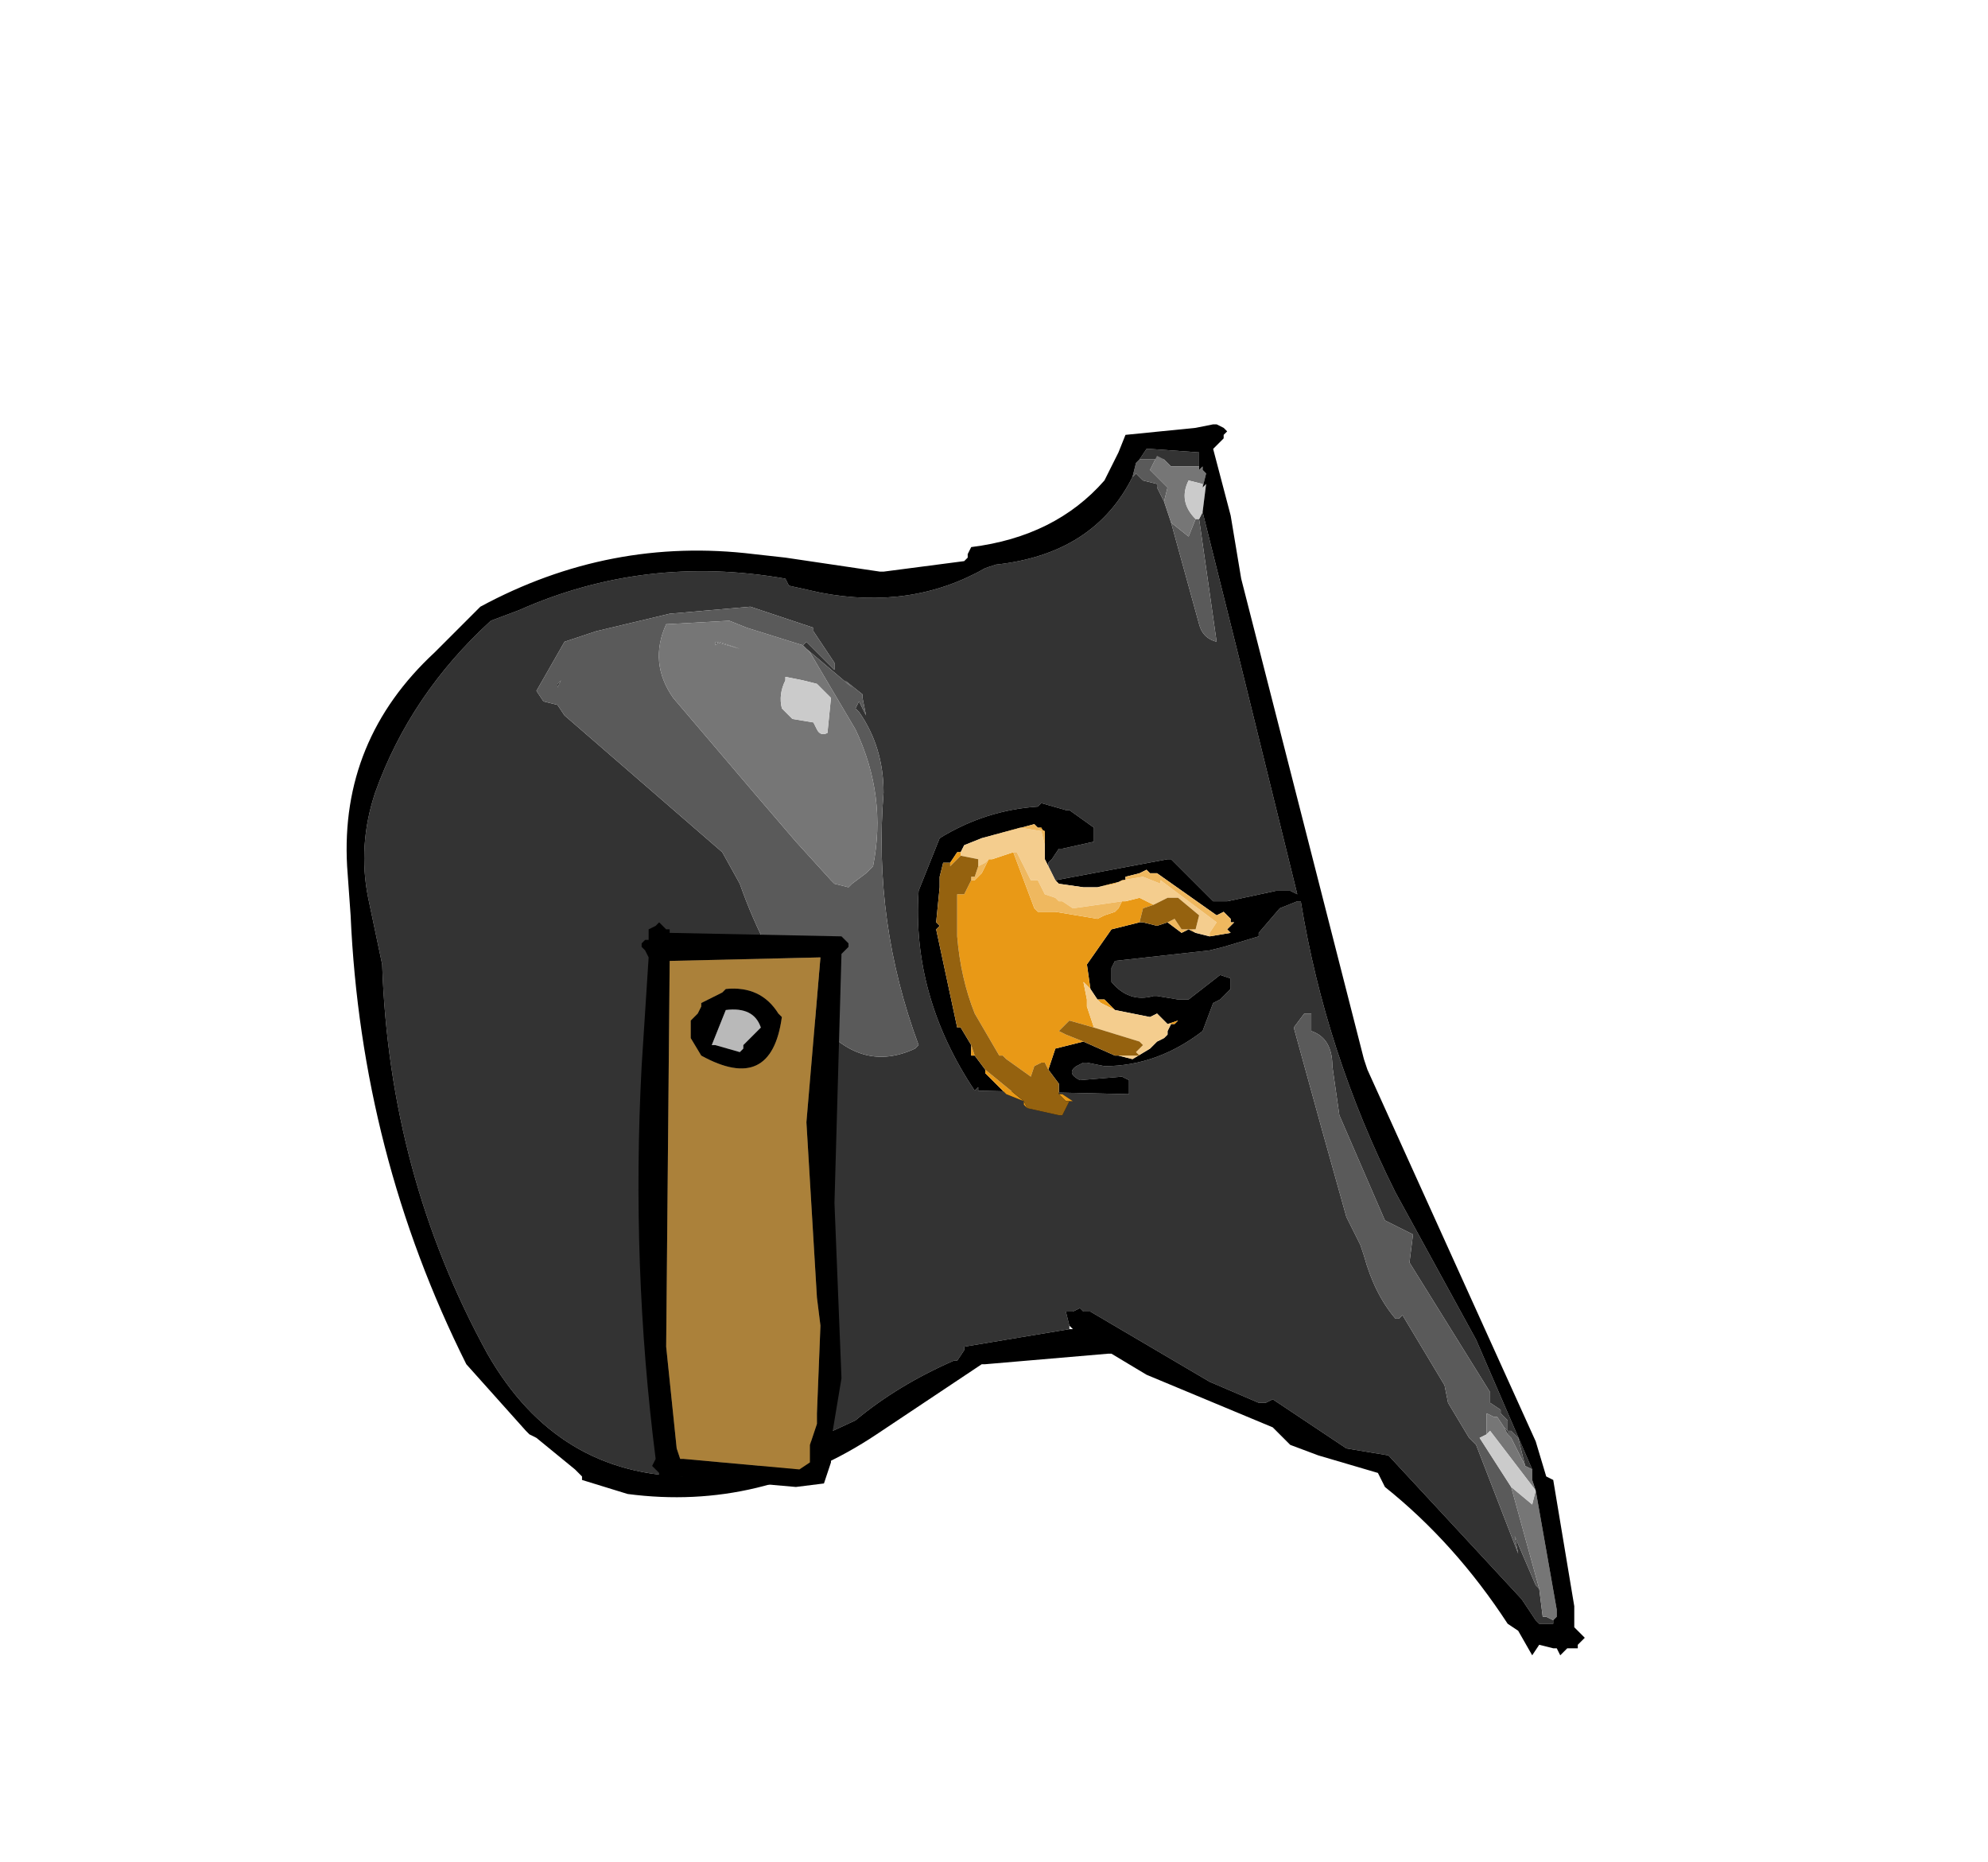 <?xml version="1.0" encoding="UTF-8" standalone="no"?>
<svg xmlns:xlink="http://www.w3.org/1999/xlink" height="159.3px" width="170.1px" xmlns="http://www.w3.org/2000/svg">
  <g transform="matrix(6.0, 0.0, 0.0, 6.0, 62.7, 88.2)">
    <use height="17.55" transform="matrix(1.0, 0.0, 0.0, 1.0, -5.6, -8.65)" width="17.75" xlink:href="#shape0"/>
    <use height="8.05" transform="matrix(1.0, 0.0, 0.0, 1.0, -1.35, -1.55)" width="3.0" xlink:href="#shape1"/>
  </g>
  <defs>
    <g id="shape0" transform="matrix(1.0, 0.0, 0.0, 1.0, 5.6, 8.65)">
      <path d="M11.3 6.2 L11.2 5.8 11.1 5.7 11.05 5.7 11.05 5.55 10.95 5.45 10.95 5.4 10.8 5.3 10.8 5.25 10.8 5.15 9.65 3.3 9.7 2.9 9.3 2.7 8.65 1.2 8.55 0.5 Q8.55 0.1 8.25 0.0 L8.25 -0.25 8.2 -0.25 8.15 -0.25 8.0 -0.05 8.4 1.4 8.75 2.65 8.95 3.05 9.0 3.2 Q9.15 3.75 9.45 4.1 L9.5 4.1 9.55 4.05 10.15 5.05 10.2 5.3 10.5 5.8 10.6 5.9 11.2 7.45 11.15 7.2 11.45 7.9 11.5 7.95 11.55 8.35 11.6 8.35 11.7 8.4 11.7 8.45 11.5 8.45 11.45 8.4 11.25 8.1 9.35 6.05 8.75 5.95 7.7 5.25 7.6 5.3 7.5 5.3 6.8 5.0 5.1 4.0 5.0 4.0 4.95 3.95 4.85 4.0 4.8 4.0 4.75 4.0 4.8 4.2 4.8 4.25 3.3 4.5 3.3 4.55 3.2 4.7 3.15 4.7 Q2.35 5.05 1.75 5.55 L0.35 6.2 -0.6 6.35 Q-2.5 6.35 -3.5 4.6 -4.9 2.05 -5.0 -0.95 L-5.2 -1.9 Q-5.35 -2.65 -5.1 -3.4 -4.6 -4.8 -3.45 -5.85 L-3.05 -6.0 Q-1.25 -6.8 0.75 -6.45 L0.8 -6.35 1.25 -6.25 Q2.55 -6.0 3.6 -6.6 L3.75 -6.65 Q5.15 -6.8 5.7 -7.9 L5.75 -7.95 5.85 -7.85 6.05 -7.8 6.05 -7.75 6.15 -7.55 6.25 -7.25 6.65 -5.8 Q6.7 -5.6 6.9 -5.55 L6.65 -7.3 6.7 -7.4 7.2 -5.4 8.05 -1.95 7.95 -2.0 7.9 -2.0 7.75 -2.0 7.05 -1.85 7.0 -1.85 6.85 -1.85 6.25 -2.45 6.2 -2.45 4.6 -2.15 4.5 -2.35 4.5 -2.4 4.55 -2.45 4.65 -2.6 4.7 -2.6 5.15 -2.7 5.15 -2.75 5.15 -2.9 4.8 -3.15 4.75 -3.15 4.4 -3.25 4.35 -3.2 Q3.6 -3.15 2.95 -2.75 L2.65 -2.0 Q2.55 -0.5 3.45 0.85 L3.5 0.8 3.5 0.85 5.65 0.9 5.65 0.7 5.55 0.65 4.95 0.7 Q4.75 0.6 4.9 0.5 L5.0 0.45 5.05 0.45 5.3 0.5 Q6.05 0.5 6.7 0.0 L6.85 -0.4 6.95 -0.45 7.1 -0.6 7.1 -0.75 6.95 -0.8 6.5 -0.45 6.35 -0.45 6.05 -0.5 6.0 -0.5 Q5.65 -0.4 5.4 -0.7 L5.4 -0.9 5.45 -1.0 6.8 -1.15 7.0 -1.2 7.5 -1.35 7.5 -1.4 7.8 -1.75 8.05 -1.85 8.1 -1.85 Q8.45 0.3 9.45 2.3 L10.6 4.4 11.4 6.25 11.3 6.2 M11.0 5.65 L11.05 5.7 11.05 5.75 11.0 5.65 M2.6 0.25 L2.65 0.2 Q2.0 -1.55 2.15 -3.4 2.15 -4.05 1.8 -4.55 L1.75 -4.6 1.8 -4.7 1.9 -4.5 1.85 -4.75 1.85 -4.8 1.6 -5.0 1.7 -4.9 1.05 -5.45 1.0 -5.5 1.05 -5.55 1.45 -5.15 1.45 -5.25 1.15 -5.7 1.15 -5.75 1.0 -5.8 0.25 -6.05 -0.9 -5.95 -1.95 -5.7 -2.4 -5.55 -2.8 -4.85 -2.7 -4.7 -2.5 -4.65 -2.4 -4.5 -0.15 -2.55 0.1 -2.1 Q0.45 -1.1 1.05 -0.3 L1.25 -0.1 Q1.85 0.6 2.6 0.25 M5.8 -8.15 L5.9 -8.3 5.95 -8.3 6.65 -8.25 6.65 -8.0 6.65 -8.05 6.35 -8.05 6.25 -8.05 6.15 -8.15 5.8 -8.15 M-2.5 -4.95 L-2.45 -5.0 -2.5 -4.9 -2.5 -4.95" fill="#333333" fill-rule="evenodd" stroke="none"/>
      <path d="M11.5 7.95 L11.45 7.9 11.15 7.2 11.2 7.45 10.6 5.9 10.5 5.8 10.2 5.3 10.15 5.05 9.55 4.05 9.5 4.1 9.45 4.1 Q9.15 3.75 9.0 3.2 L8.95 3.05 8.75 2.65 8.4 1.4 8.0 -0.05 8.15 -0.25 8.2 -0.25 8.25 -0.25 8.25 0.0 Q8.55 0.1 8.55 0.5 L8.65 1.2 9.3 2.7 9.7 2.9 9.65 3.3 10.8 5.15 10.8 5.25 10.8 5.3 10.95 5.4 10.95 5.45 11.05 5.55 11.05 5.7 11.1 5.7 11.2 5.8 11.3 6.2 11.1 5.8 11.05 5.75 11.05 5.7 11.0 5.65 10.9 5.5 10.85 5.5 10.75 5.45 10.75 5.5 10.75 5.65 10.75 5.75 10.65 5.8 11.1 6.5 11.5 7.95 M6.65 -7.3 L6.9 -5.55 Q6.7 -5.6 6.65 -5.8 L6.25 -7.25 6.5 -7.05 6.6 -7.3 6.65 -7.3 M6.15 -7.55 L6.05 -7.75 6.05 -7.8 5.85 -7.85 5.75 -7.95 5.7 -7.9 5.75 -8.1 5.8 -8.15 6.15 -8.15 6.05 -8.2 5.95 -8.0 6.2 -7.75 6.15 -7.55 M2.6 0.25 Q1.85 0.6 1.25 -0.1 L1.05 -0.3 Q0.45 -1.1 0.1 -2.1 L-0.15 -2.55 -2.4 -4.5 -2.5 -4.65 -2.7 -4.7 -2.8 -4.85 -2.4 -5.55 -1.95 -5.7 -0.9 -5.95 0.25 -6.05 1.0 -5.8 1.15 -5.75 1.15 -5.7 1.45 -5.25 1.45 -5.15 1.05 -5.55 1.0 -5.5 1.05 -5.45 1.7 -4.9 1.6 -5.0 1.85 -4.8 1.85 -4.75 1.9 -4.5 1.8 -4.7 1.75 -4.6 1.8 -4.55 Q2.15 -4.05 2.15 -3.4 2.0 -1.55 2.65 0.2 L2.6 0.25 M1.0 -5.5 L0.2 -5.75 -0.05 -5.85 -0.95 -5.8 Q-1.2 -5.25 -0.85 -4.75 L0.3 -3.4 0.9 -2.7 1.4 -2.15 1.45 -2.1 1.65 -2.05 1.7 -2.1 1.9 -2.25 1.95 -2.3 2.0 -2.35 Q2.2 -3.35 1.75 -4.3 L1.1 -5.4 1.0 -5.5 M-0.25 -5.5 L-0.25 -5.55 0.1 -5.45 -0.2 -5.55 -0.25 -5.5 M-2.5 -4.95 L-2.5 -4.9 -2.45 -5.0 -2.5 -4.95" fill="#5a5a5a" fill-rule="evenodd" stroke="none"/>
      <path d="M11.3 6.2 L11.4 6.25 11.4 6.4 11.45 6.55 10.8 5.7 10.75 5.75 10.75 5.65 10.75 5.5 10.75 5.45 10.85 5.5 10.9 5.5 11.0 5.65 11.05 5.75 11.1 5.8 11.3 6.2 M6.25 -7.25 L6.15 -7.55 6.2 -7.75 5.95 -8.0 6.05 -8.2 6.15 -8.15 6.25 -8.05 6.35 -8.05 6.65 -8.05 6.65 -8.0 6.7 -8.05 6.7 -8.0 6.75 -7.95 6.7 -7.75 6.7 -7.8 6.5 -7.85 Q6.35 -7.55 6.6 -7.3 L6.5 -7.05 6.25 -7.25 M11.7 8.4 L11.6 8.35 11.55 8.35 11.5 7.95 11.1 6.5 11.4 6.75 11.45 6.55 11.75 8.25 11.75 8.3 11.75 8.35 11.7 8.4 M1.0 -5.5 L1.1 -5.4 1.75 -4.3 Q2.2 -3.35 2.0 -2.35 L1.95 -2.3 1.9 -2.25 1.7 -2.1 1.65 -2.05 1.45 -2.1 1.4 -2.15 0.9 -2.7 0.3 -3.4 -0.85 -4.75 Q-1.2 -5.25 -0.95 -5.8 L-0.05 -5.85 0.2 -5.75 1.0 -5.5 M1.15 -4.4 L1.2 -4.3 Q1.25 -4.2 1.35 -4.25 L1.4 -4.75 1.35 -4.8 1.2 -4.95 1.0 -5.0 0.75 -5.05 0.75 -5.0 Q0.65 -4.8 0.7 -4.6 L0.85 -4.45 1.15 -4.4 M-0.25 -5.5 L-0.2 -5.55 0.1 -5.45 -0.25 -5.55 -0.25 -5.5" fill="#767676" fill-rule="evenodd" stroke="none"/>
      <path d="M6.7 -7.4 L6.65 -7.3 6.6 -7.3 Q6.35 -7.55 6.5 -7.85 L6.7 -7.8 6.7 -7.75 6.75 -7.8 6.7 -7.4 M11.1 6.5 L10.65 5.8 10.75 5.75 10.8 5.7 11.45 6.55 11.4 6.75 11.1 6.5 M1.15 -4.4 L0.85 -4.45 0.7 -4.6 Q0.65 -4.8 0.75 -5.0 L0.75 -5.05 1.0 -5.0 1.2 -4.95 1.35 -4.8 1.4 -4.75 1.35 -4.25 Q1.25 -4.2 1.2 -4.3 L1.15 -4.4" fill="#cbcbcb" fill-rule="evenodd" stroke="none"/>
      <path d="M11.4 6.25 L10.6 4.4 9.45 2.3 Q8.45 0.3 8.1 -1.85 L8.05 -1.85 7.8 -1.75 7.5 -1.4 7.5 -1.35 7.0 -1.2 6.8 -1.15 5.45 -1.0 5.4 -0.9 5.4 -0.7 Q5.65 -0.4 6.0 -0.5 L6.05 -0.5 6.35 -0.45 6.5 -0.45 6.95 -0.8 7.1 -0.75 7.1 -0.6 6.95 -0.45 6.85 -0.4 6.7 0.0 Q6.05 0.5 5.3 0.5 L5.05 0.45 5.0 0.45 4.9 0.5 Q4.75 0.6 4.95 0.7 L5.55 0.65 5.65 0.7 5.65 0.9 3.5 0.85 3.5 0.8 3.45 0.85 Q2.55 -0.5 2.65 -2.0 L2.95 -2.75 Q3.6 -3.15 4.35 -3.2 L4.4 -3.25 4.75 -3.15 4.8 -3.15 5.15 -2.9 5.15 -2.75 5.15 -2.7 4.7 -2.6 4.65 -2.6 4.55 -2.45 4.5 -2.4 4.5 -2.35 4.45 -2.45 4.45 -2.65 4.45 -2.8 4.4 -2.9 4.35 -2.9 4.3 -2.95 3.55 -2.75 3.3 -2.65 3.25 -2.55 3.2 -2.55 3.1 -2.4 3.0 -2.4 2.95 -2.2 2.95 -2.05 2.9 -1.55 2.95 -1.5 2.9 -1.45 3.2 -0.05 3.25 -0.05 3.4 0.2 3.4 0.35 3.45 0.35 3.6 0.55 3.6 0.6 3.9 0.9 4.15 1.0 4.15 1.05 4.2 1.1 4.65 1.2 4.7 1.2 4.8 1.0 4.75 1.0 4.85 1.0 4.7 0.9 4.65 0.9 4.65 0.75 4.5 0.55 4.6 0.25 5.0 0.15 5.45 0.35 5.5 0.35 5.7 0.4 5.95 0.25 6.05 0.15 6.15 0.1 6.2 0.05 6.2 0.0 6.25 -0.1 6.3 -0.1 6.35 -0.15 6.2 -0.1 6.05 -0.25 5.95 -0.2 5.7 -0.25 5.45 -0.3 5.3 -0.45 5.25 -0.45 5.2 -0.45 5.1 -0.6 5.05 -0.95 5.4 -1.45 5.8 -1.55 5.85 -1.55 6.05 -1.5 6.2 -1.55 6.4 -1.4 6.5 -1.45 6.6 -1.4 6.8 -1.35 7.1 -1.4 7.05 -1.45 7.15 -1.55 7.2 -1.55 7.1 -1.55 7.1 -1.6 7.0 -1.7 6.9 -1.65 6.05 -2.25 5.95 -2.25 5.9 -2.3 5.8 -2.25 5.6 -2.2 5.6 -2.15 5.2 -2.05 5.0 -2.05 4.65 -2.1 4.6 -2.15 6.2 -2.45 6.25 -2.45 6.85 -1.85 7.0 -1.85 7.05 -1.85 7.75 -2.0 7.9 -2.0 7.95 -2.0 8.05 -1.95 7.2 -5.4 6.7 -7.4 6.75 -7.8 6.7 -7.75 6.75 -7.95 6.7 -8.0 6.7 -8.05 6.65 -8.0 6.65 -8.25 5.95 -8.3 5.9 -8.3 5.8 -8.15 5.75 -8.1 5.7 -7.9 Q5.15 -6.8 3.75 -6.65 L3.6 -6.6 Q2.55 -6.0 1.25 -6.25 L0.8 -6.35 0.75 -6.45 Q-1.25 -6.8 -3.05 -6.0 L-3.45 -5.85 Q-4.6 -4.8 -5.1 -3.4 -5.35 -2.65 -5.2 -1.9 L-5.0 -0.95 Q-4.9 2.05 -3.5 4.6 -2.5 6.35 -0.6 6.35 L0.35 6.2 1.75 5.55 Q2.35 5.05 3.15 4.7 L3.2 4.7 3.3 4.55 3.3 4.5 4.8 4.25 4.85 4.25 4.8 4.2 4.75 4.0 4.8 4.0 4.85 4.0 4.95 3.95 5.0 4.0 5.1 4.0 6.8 5.0 7.5 5.3 7.6 5.3 7.7 5.25 8.75 5.95 9.35 6.05 11.25 8.1 11.45 8.4 11.5 8.45 11.7 8.45 11.7 8.4 11.75 8.35 11.75 8.3 11.75 8.25 11.45 6.55 11.4 6.4 11.4 6.25 M11.7 6.4 L12.0 8.2 12.0 8.3 12.0 8.35 12.0 8.5 12.05 8.55 12.1 8.6 12.15 8.65 12.05 8.75 12.05 8.8 11.9 8.8 11.85 8.85 11.8 8.9 11.75 8.8 11.7 8.8 11.5 8.75 11.4 8.9 11.2 8.55 11.05 8.45 Q10.3 7.3 9.3 6.5 L9.2 6.3 8.35 6.05 7.95 5.9 7.9 5.85 7.7 5.65 5.9 4.9 5.4 4.6 5.35 4.6 3.6 4.75 3.55 4.75 2.05 5.75 Q0.4 6.85 -1.5 6.6 L-2.15 6.4 -2.15 6.35 -2.25 6.25 -2.8 5.8 -2.9 5.75 -2.95 5.7 -3.8 4.75 Q-5.3 1.75 -5.45 -1.65 L-5.5 -2.35 Q-5.6 -4.15 -4.25 -5.4 L-3.6 -6.05 Q-1.75 -7.05 0.3 -6.8 L0.75 -6.75 2.1 -6.55 2.15 -6.55 3.3 -6.7 3.35 -6.75 3.35 -6.8 3.4 -6.9 Q4.6 -7.05 5.3 -7.85 L5.5 -8.25 5.6 -8.5 6.6 -8.6 6.6 -8.65 6.6 -8.6 6.85 -8.65 6.9 -8.65 7.0 -8.6 7.05 -8.55 7.0 -8.5 7.0 -8.45 6.85 -8.3 7.1 -7.35 7.25 -6.45 9.0 0.4 9.05 0.55 11.45 5.85 11.6 6.35 11.7 6.4 M7.2 -1.55 L7.3 -1.6 7.2 -1.55" fill="#000000" fill-rule="evenodd" stroke="none"/>
      <path d="M6.25 -0.1 L6.2 -0.1 6.35 -0.15 6.3 -0.1 6.25 -0.1 M5.45 -0.3 L5.25 -0.4 5.2 -0.45 5.25 -0.45 5.3 -0.45 5.45 -0.3 M5.1 -0.6 L5.0 -0.7 5.05 -0.45 5.05 -0.35 5.15 -0.05 4.8 -0.15 4.65 0.0 4.75 0.05 5.0 0.15 4.6 0.25 4.5 0.55 4.45 0.45 4.4 0.45 4.3 0.5 4.25 0.65 3.9 0.4 3.85 0.35 3.8 0.35 3.45 -0.25 Q3.25 -0.75 3.2 -1.35 L3.2 -1.95 3.25 -1.95 3.3 -1.95 3.4 -2.15 3.45 -2.15 3.55 -2.25 3.65 -2.45 3.7 -2.45 4.0 -2.55 4.3 -1.75 4.35 -1.7 4.6 -1.7 5.2 -1.6 5.3 -1.65 5.45 -1.7 5.5 -1.75 5.55 -1.85 5.6 -1.85 5.8 -1.9 5.9 -1.85 6.0 -1.8 5.85 -1.75 5.8 -1.55 5.4 -1.45 5.05 -0.95 5.1 -0.6 M7.15 -1.55 L7.1 -1.55 7.2 -1.55 7.15 -1.55 M5.6 -2.15 L5.55 -2.15 5.45 -2.1 5.2 -2.05 5.6 -2.15 M4.65 0.9 L4.7 0.9 4.85 1.0 4.75 1.0 4.65 0.9 M4.2 1.1 L4.15 1.05 4.15 1.0 3.9 0.9 3.6 0.6 3.6 0.55 4.15 1.0 4.2 1.1 M3.45 0.35 L3.4 0.35 3.4 0.2 3.45 0.35 M3.1 -2.4 L3.2 -2.55 3.25 -2.55 3.25 -2.5 3.1 -2.35 3.1 -2.4 M4.35 -2.9 L4.4 -2.9 4.45 -2.8 4.45 -2.85 4.35 -2.9" fill="#e99916" fill-rule="evenodd" stroke="none"/>
      <path d="M4.5 -2.35 L4.6 -2.15 4.65 -2.1 5.0 -2.05 5.2 -2.05 5.45 -2.1 5.55 -2.15 5.85 -2.2 6.1 -2.1 6.1 -2.15 6.9 -1.55 6.8 -1.4 6.8 -1.35 6.6 -1.4 6.55 -1.45 6.6 -1.45 6.65 -1.65 6.35 -1.9 6.2 -1.9 6.0 -1.8 5.9 -1.85 5.8 -1.9 5.6 -1.85 5.55 -1.85 5.2 -1.8 4.85 -1.75 4.7 -1.85 4.65 -1.85 4.6 -1.9 4.45 -1.95 4.35 -2.15 4.3 -2.15 4.25 -2.15 4.05 -2.55 4.0 -2.55 3.7 -2.45 3.65 -2.45 3.6 -2.4 3.5 -2.35 3.5 -2.45 3.25 -2.5 3.25 -2.55 3.3 -2.65 3.55 -2.75 4.1 -2.9 4.4 -2.85 4.45 -2.65 4.45 -2.45 4.5 -2.35 M6.2 -0.1 L6.25 -0.1 6.2 0.0 6.2 0.05 6.15 0.1 6.05 0.15 5.95 0.25 5.7 0.4 5.5 0.35 5.45 0.35 5.8 0.35 5.75 0.3 5.85 0.2 5.8 0.15 5.15 -0.05 5.05 -0.35 5.05 -0.45 5.0 -0.7 5.1 -0.6 5.2 -0.45 5.25 -0.4 5.45 -0.3 5.7 -0.25 5.95 -0.2 6.05 -0.25 6.2 -0.1" fill="#f4cd8e" fill-rule="evenodd" stroke="none"/>
      <path d="M7.1 -1.55 L7.15 -1.55 7.05 -1.45 7.1 -1.4 6.8 -1.35 6.8 -1.4 6.9 -1.55 6.1 -2.15 6.1 -2.1 5.85 -2.2 5.55 -2.15 5.6 -2.15 5.6 -2.2 5.8 -2.25 5.9 -2.3 5.95 -2.25 6.05 -2.25 6.9 -1.65 7.0 -1.7 7.1 -1.6 7.1 -1.55 M6.55 -1.45 L6.6 -1.4 6.5 -1.45 6.4 -1.4 6.2 -1.55 6.3 -1.6 6.4 -1.45 6.5 -1.45 6.55 -1.45 M3.55 -2.75 L4.3 -2.95 4.35 -2.9 4.45 -2.85 4.45 -2.8 4.45 -2.65 4.4 -2.85 4.1 -2.9 3.55 -2.75 M5.55 -1.85 L5.5 -1.75 5.45 -1.7 5.3 -1.65 5.2 -1.6 4.6 -1.7 4.35 -1.7 4.3 -1.75 4.0 -2.55 4.05 -2.55 4.25 -2.15 4.3 -2.15 4.35 -2.15 4.45 -1.95 4.6 -1.9 4.65 -1.85 4.7 -1.85 4.85 -1.75 5.2 -1.8 5.55 -1.85 M3.65 -2.45 L3.55 -2.25 3.45 -2.15 3.4 -2.15 3.4 -2.2 3.45 -2.2 3.5 -2.35 3.6 -2.4 3.65 -2.45" fill="#efb85f" fill-rule="evenodd" stroke="none"/>
      <path d="M5.15 -0.05 L5.8 0.15 5.85 0.2 5.75 0.3 5.8 0.35 5.45 0.35 5.0 0.15 4.75 0.05 4.65 0.0 4.8 -0.15 5.15 -0.05 M6.0 -1.8 L6.2 -1.9 6.35 -1.9 6.65 -1.65 6.6 -1.45 6.55 -1.45 6.5 -1.45 6.4 -1.45 6.3 -1.6 6.2 -1.55 6.05 -1.5 5.85 -1.55 5.8 -1.55 5.85 -1.75 6.0 -1.8 M4.5 0.55 L4.65 0.75 4.65 0.9 4.75 1.0 4.8 1.0 4.7 1.2 4.65 1.2 4.2 1.1 4.15 1.0 3.6 0.55 3.45 0.35 3.4 0.2 3.25 -0.05 3.2 -0.05 2.9 -1.45 2.95 -1.5 2.9 -1.55 2.95 -2.05 2.95 -2.2 3.0 -2.4 3.1 -2.4 3.1 -2.35 3.25 -2.5 3.5 -2.45 3.5 -2.35 3.45 -2.2 3.4 -2.2 3.4 -2.15 3.3 -1.95 3.25 -1.95 3.2 -1.95 3.2 -1.35 Q3.25 -0.75 3.45 -0.25 L3.8 0.35 3.85 0.35 3.9 0.4 4.25 0.65 4.3 0.5 4.4 0.45 4.45 0.45 4.5 0.55" fill="#95620f" fill-rule="evenodd" stroke="none"/>
    </g>
    <g id="shape1" transform="matrix(1.0, 0.0, 0.0, 1.0, 1.35, 1.55)">
      <path d="M1.6 -1.3 L1.65 -1.25 1.65 -1.2 1.55 -1.1 1.45 2.45 1.55 4.95 1.4 5.85 1.4 5.95 1.4 6.15 1.3 6.45 0.9 6.5 -0.8 6.35 -0.85 6.45 -1.05 6.4 -1.05 6.3 -1.15 6.2 -1.1 6.1 Q-1.45 3.35 -1.3 0.5 L-1.2 -1.05 -1.25 -1.15 -1.3 -1.2 -1.3 -1.25 -1.25 -1.3 -1.2 -1.3 -1.2 -1.45 -1.1 -1.5 -1.05 -1.55 -0.95 -1.45 -0.9 -1.45 -0.9 -1.4 1.55 -1.35 1.6 -1.3 M-0.25 0.2 L0.1 0.3 0.15 0.25 0.15 0.2 0.4 -0.05 Q0.3 -0.35 -0.1 -0.3 L-0.3 0.2 -0.25 0.2 M0.65 -0.25 L0.7 -0.2 Q0.55 0.9 -0.45 0.35 L-0.6 0.1 -0.6 -0.15 -0.5 -0.25 -0.45 -0.35 -0.45 -0.4 -0.15 -0.55 -0.1 -0.6 Q0.4 -0.65 0.65 -0.25 M1.2 3.8 L1.05 1.3 1.25 -1.05 -0.9 -1.0 -0.95 4.5 -0.8 5.95 -0.75 6.1 -0.7 6.1 0.95 6.25 1.1 6.15 1.1 6.05 1.1 6.0 1.1 5.9 1.2 5.6 1.2 5.5 1.2 5.45 1.25 4.2 1.2 3.8" fill="#000000" fill-rule="evenodd" stroke="none"/>
      <path d="M-0.3 0.2 L-0.1 -0.3 Q0.3 -0.35 0.4 -0.05 L0.15 0.2 0.15 0.25 0.1 0.3 -0.25 0.2 -0.3 0.2" fill="#b9b9b9" fill-rule="evenodd" stroke="none"/>
      <path d="M1.2 3.8 L1.25 4.2 1.2 5.45 1.2 5.5 1.2 5.6 1.1 5.9 1.1 6.0 1.1 6.05 1.1 6.15 0.95 6.25 -0.7 6.1 -0.75 6.1 -0.8 5.95 -0.95 4.5 -0.9 -1.0 1.25 -1.05 1.05 1.3 1.2 3.8 M0.65 -0.25 Q0.4 -0.65 -0.1 -0.6 L-0.15 -0.55 -0.45 -0.4 -0.45 -0.35 -0.5 -0.25 -0.6 -0.15 -0.6 0.1 -0.45 0.35 Q0.55 0.9 0.7 -0.2 L0.65 -0.25" fill="#ab813a" fill-rule="evenodd" stroke="none"/>
    </g>
  </defs>
</svg>
